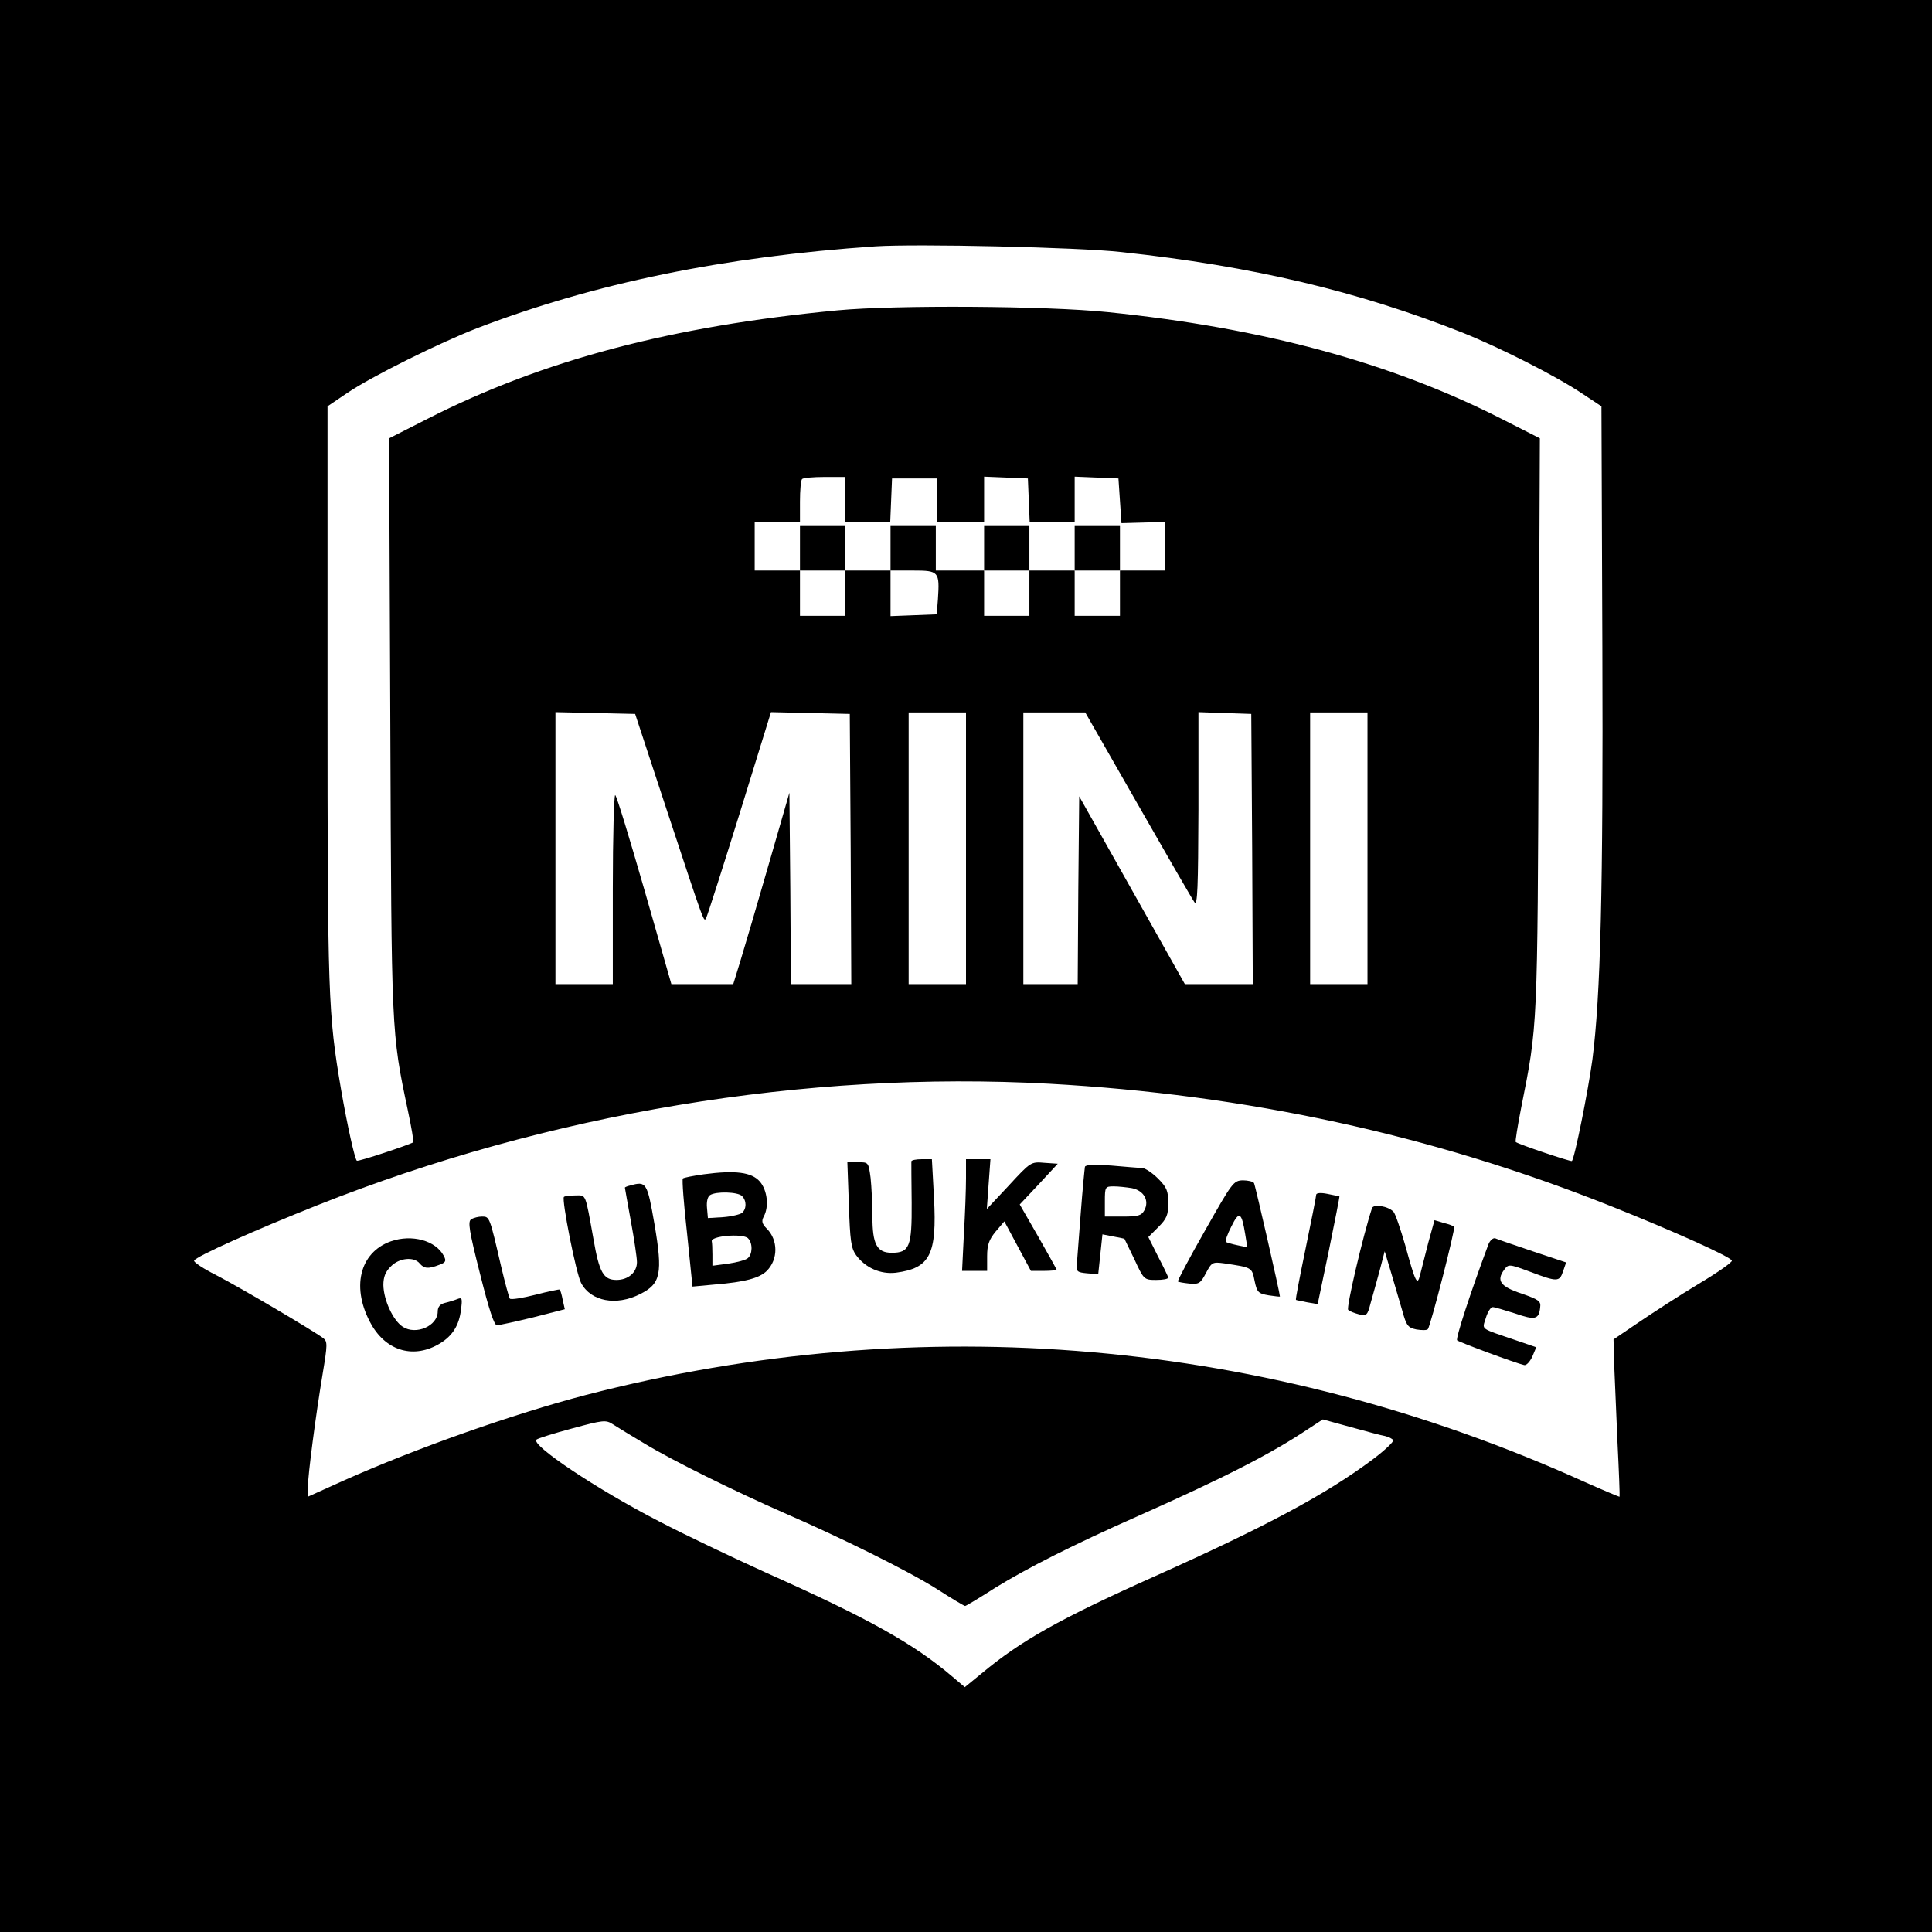 <?xml version="1.0" standalone="no"?>
<!DOCTYPE svg PUBLIC "-//W3C//DTD SVG 20010904//EN"
 "http://www.w3.org/TR/2001/REC-SVG-20010904/DTD/svg10.dtd">
<svg version="1.0" xmlns="http://www.w3.org/2000/svg"
 width="640pt" height="640pt" viewBox="0 0 640 640"
 preserveAspectRatio="xMidYMid meet">
<g transform="translate(0,640) scale(0.1,-0.1)"
fill="#000000" stroke="none">
<path d="M0 3200 l0 -3200 3200 0 3200 0 0 3200 0 3200 -3200 0 -3200 0 0
-3200z m3715 2365 c436 -47 784 -130 1130 -267 125 -50 310 -144 395 -201 l65
-43 3 -795 c3 -810 -6 -1159 -33 -1369 -14 -103 -59 -328 -68 -336 -3 -3 -176
55 -186 63 -2 1 6 52 18 113 55 276 54 256 58 1271 l4 947 -128 65 c-366 186
-791 301 -1303 353 -202 21 -704 24 -895 6 -549 -52 -977 -165 -1358 -359
l-128 -65 4 -951 c4 -1022 3 -1014 58 -1275 12 -56 20 -104 18 -106 -12 -8
-183 -65 -187 -61 -7 7 -31 114 -52 235 -43 253 -45 304 -45 1304 l0 960 65
44 c81 55 307 167 431 215 388 149 819 237 1319 271 135 9 673 -3 815 -19z
m-915 -820 l0 -75 75 0 74 0 3 73 3 72 75 0 74 0 0 -72 0 -73 78 0 78 0 0 75
0 76 73 -3 72 -3 3 -72 3 -73 74 0 75 0 0 75 0 76 73 -3 72 -3 5 -74 5 -74 73
2 72 2 0 -80 0 -81 -75 0 -75 0 0 -75 0 -75 -75 0 -75 0 0 75 0 75 -75 0 -75
0 0 -75 0 -75 -75 0 -75 0 0 75 0 75 -80 0 -80 0 0 75 0 75 -75 0 -75 0 0 -75
0 -75 75 0 c85 0 88 -3 82 -95 l-4 -50 -76 -3 -77 -3 0 76 0 75 -75 0 -75 0 0
-75 0 -75 -75 0 -75 0 0 75 0 75 -75 0 -75 0 0 80 0 80 75 0 75 0 0 68 c0 38
3 72 7 75 3 4 37 7 75 7 l68 0 0 -75z m-594 -1020 c133 -402 125 -381 134
-364 4 8 54 164 111 347 l103 333 131 -3 130 -3 3 -447 2 -448 -100 0 -100 0
-2 317 -3 317 -69 -239 c-38 -132 -80 -275 -93 -317 l-24 -78 -102 0 -103 0
-89 311 c-49 170 -92 312 -97 315 -4 3 -8 -137 -8 -310 l0 -316 -95 0 -95 0 0
450 0 451 132 -3 132 -3 102 -310z m994 -135 l0 -450 -95 0 -95 0 0 450 0 450
95 0 95 0 0 -450z m570 144 c96 -168 180 -314 187 -323 10 -13 12 51 13 307
l0 323 88 -3 87 -3 3 -447 2 -448 -112 0 -113 0 -175 311 -175 311 -3 -311 -2
-311 -90 0 -90 0 0 450 0 450 103 0 102 0 175 -306z m760 -144 l0 -450 -95 0
-95 0 0 450 0 450 95 0 95 0 0 -450z m-1055 -780 c654 -36 1267 -169 1855
-403 204 -81 403 -170 407 -183 2 -5 -48 -40 -110 -77 -63 -38 -151 -95 -198
-127 l-84 -57 2 -79 c2 -44 7 -160 11 -259 5 -99 8 -181 7 -183 -1 -1 -53 21
-116 49 -1051 475 -2199 575 -3308 288 -241 -63 -561 -176 -799 -282 l-122
-55 0 32 c0 40 26 238 49 376 16 96 16 106 2 117 -33 25 -281 171 -355 209
-42 21 -75 43 -73 48 4 13 203 102 407 183 766 305 1619 447 2425 403z m-1340
-1192 c94 -57 299 -158 463 -230 191 -83 411 -192 506 -252 48 -31 90 -56 93
-56 3 0 48 27 101 61 104 64 255 141 472 237 288 128 442 207 563 288 l49 32
91 -25 c51 -14 102 -28 115 -30 12 -3 25 -9 27 -14 3 -4 -27 -33 -67 -63 -155
-116 -353 -222 -719 -386 -322 -144 -447 -215 -578 -324 l-55 -45 -40 34
c-129 110 -279 194 -620 346 -110 50 -270 126 -354 170 -204 105 -424 252
-405 270 4 4 58 21 118 37 103 28 112 29 135 14 14 -9 61 -38 105 -64z"/>
<path d="M2650 4585 l0 -75 75 0 75 0 0 75 0 75 -75 0 -75 0 0 -75z"/>
<path d="M3260 4585 l0 -75 75 0 75 0 0 75 0 75 -75 0 -75 0 0 -75z"/>
<path d="M3560 4585 l0 -75 75 0 75 0 0 75 0 75 -75 0 -75 0 0 -75z"/>
<path d="M3019 2553 c0 -5 0 -66 1 -137 1 -146 -7 -166 -66 -166 -49 0 -64 28
-64 120 0 41 -3 99 -6 128 -7 52 -7 52 -42 52 l-35 0 5 -140 c4 -120 7 -144
24 -168 31 -42 81 -64 132 -58 113 15 136 60 126 248 l-7 128 -33 0 c-19 0
-34 -3 -35 -7z"/>
<path d="M3200 2497 c0 -35 -3 -119 -7 -185 l-6 -122 41 0 42 0 0 48 c0 38 6
55 28 82 l29 34 44 -82 44 -82 43 0 c23 0 42 2 42 4 0 2 -28 52 -61 110 l-61
106 63 67 63 68 -44 3 c-45 4 -46 3 -118 -75 l-73 -78 6 83 6 82 -40 0 -41 0
0 -63z"/>
<path d="M3594 2535 c-1 -5 -8 -75 -14 -155 -6 -80 -12 -156 -13 -170 -2 -22
2 -25 34 -28 l37 -3 7 66 7 66 36 -7 c20 -4 37 -7 37 -8 0 0 15 -31 33 -68 31
-67 32 -68 72 -68 22 0 40 3 40 8 -1 4 -16 36 -34 70 l-32 64 33 33 c28 28 33
40 33 80 0 40 -5 52 -34 81 -19 19 -42 34 -52 35 -11 0 -57 4 -103 8 -54 4
-84 3 -87 -4z m156 -71 c39 -8 58 -41 41 -73 -10 -18 -21 -21 -71 -21 l-60 0
0 50 c0 48 1 50 29 50 16 0 43 -3 61 -6z"/>
<path d="M2331 2510 c-35 -5 -66 -11 -69 -14 -3 -3 3 -85 14 -182 l18 -176 75
7 c98 8 147 21 171 45 38 38 38 102 0 140 -16 16 -18 25 -10 40 18 33 12 87
-13 116 -27 31 -81 38 -186 24z m127 -72 c16 -16 15 -43 0 -56 -7 -5 -35 -12
-63 -14 l-50 -3 -3 34 c-2 20 2 37 10 42 20 13 92 11 106 -3z m20 -140 c16
-16 15 -53 -1 -66 -7 -6 -36 -14 -65 -18 l-52 -7 0 37 c0 20 -1 39 -2 43 -7
19 103 28 120 11z"/>
<path d="M3992 2324 c-52 -91 -92 -167 -90 -169 1 -2 19 -5 38 -7 32 -3 37 1
55 35 19 36 22 37 60 32 93 -14 92 -13 101 -58 8 -38 12 -42 47 -48 20 -3 37
-5 37 -4 0 11 -82 370 -86 376 -3 5 -20 9 -37 9 -31 -1 -35 -7 -125 -166z
m133 -13 l7 -43 -33 7 c-19 4 -36 9 -38 11 -3 3 5 26 18 51 26 53 34 48 46
-26z"/>
<path d="M2088 2473 c-10 -2 -18 -6 -18 -7 0 -1 9 -52 20 -112 11 -60 20 -121
20 -135 0 -34 -29 -59 -68 -59 -43 0 -57 25 -76 135 -28 156 -24 145 -60 145
-18 0 -35 -2 -38 -5 -8 -8 40 -253 57 -285 32 -61 116 -77 195 -37 69 34 76
68 48 232 -24 138 -27 143 -80 128z"/>
<path d="M4360 2442 c0 -6 -16 -86 -35 -178 -19 -92 -34 -169 -32 -170 1 -1
18 -4 37 -8 l35 -6 37 177 c20 98 36 179 35 180 -1 0 -19 4 -39 8 -24 5 -38 3
-38 -3z"/>
<path d="M4545 2398 c-30 -91 -86 -331 -79 -337 5 -5 21 -11 36 -15 25 -6 28
-3 38 36 7 24 20 72 30 108 l17 65 21 -70 c11 -38 28 -95 37 -126 14 -51 19
-57 47 -63 18 -3 35 -3 38 1 9 11 92 334 87 339 -2 3 -18 9 -35 13 l-30 9 -21
-76 c-11 -43 -23 -90 -27 -106 -9 -37 -15 -25 -49 99 -16 55 -33 105 -39 111
-18 19 -66 26 -71 12z"/>
<path d="M1561 2361 c-12 -7 -7 -38 29 -180 30 -120 47 -171 56 -171 8 0 62
12 120 26 l105 27 -7 31 c-3 17 -8 32 -9 34 -2 2 -38 -6 -81 -17 -43 -11 -81
-17 -85 -13 -3 4 -16 52 -29 107 -38 164 -38 165 -63 165 -12 0 -28 -4 -36 -9z"/>
<path d="M1295 2288 c-105 -37 -133 -156 -64 -277 51 -88 142 -113 227 -61 41
25 63 60 69 111 5 37 4 42 -11 36 -10 -4 -29 -10 -42 -13 -16 -4 -24 -13 -24
-29 0 -47 -72 -79 -116 -50 -32 21 -63 88 -64 138 0 27 7 45 25 62 27 28 76
33 95 10 15 -18 29 -19 65 -5 22 8 24 13 15 30 -27 51 -106 72 -175 48z"/>
<path d="M4931 2279 c-59 -158 -110 -314 -104 -319 8 -7 195 -76 222 -82 7 -2
19 11 27 28 l13 31 -67 23 c-123 42 -112 34 -100 74 6 20 16 36 23 36 6 0 39
-10 74 -21 66 -23 79 -20 83 20 3 21 -5 26 -62 46 -70 23 -84 43 -57 79 14 19
16 19 86 -7 90 -34 97 -34 109 2 l10 29 -111 37 c-62 21 -118 40 -124 43 -7 2
-17 -7 -22 -19z"/>
</g>
</svg>
